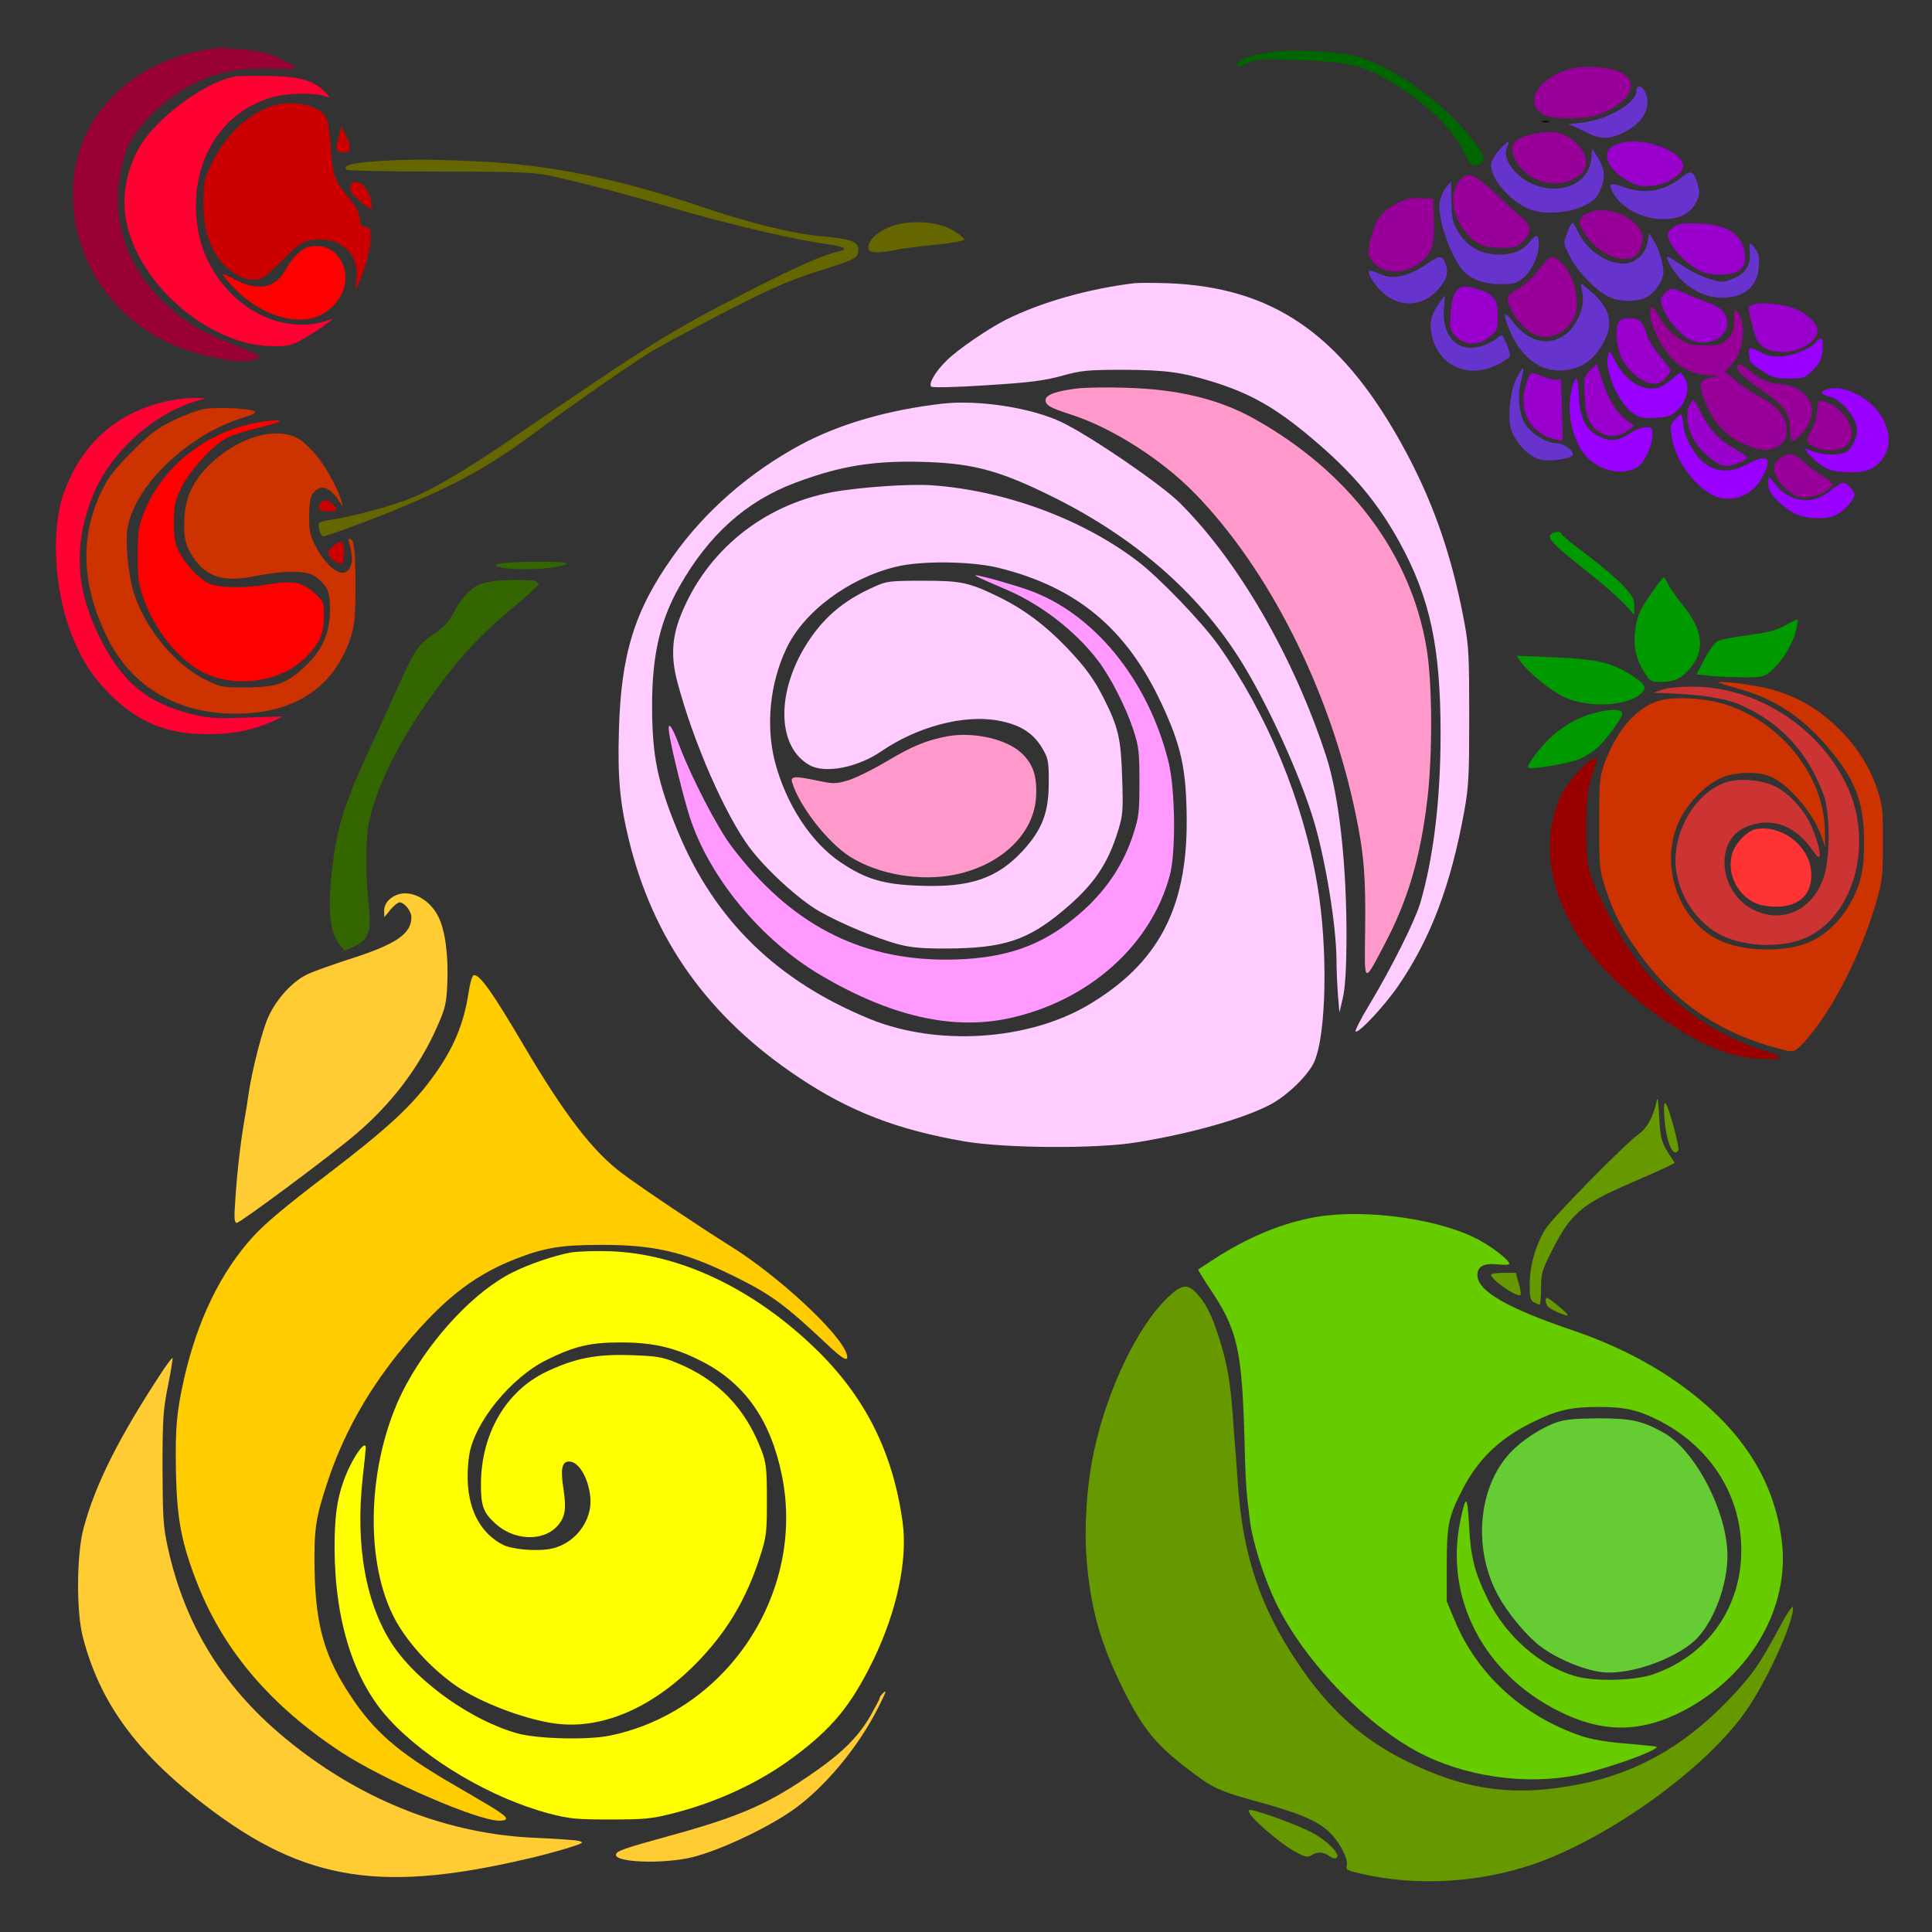 <?xml version="1.0" encoding="UTF-8" standalone="no"?>
<svg
   xmlns:dc="http://purl.org/dc/elements/1.1/"
   xmlns:cc="http://creativecommons.org/ns#"
   xmlns:rdf="http://www.w3.org/1999/02/22-rdf-syntax-ns#"
   xmlns:svg="http://www.w3.org/2000/svg"
   xmlns="http://www.w3.org/2000/svg"
   xmlns:sodipodi="http://sodipodi.sourceforge.net/DTD/sodipodi-0.dtd"
   xmlns:inkscape="http://www.inkscape.org/namespaces/inkscape"
   version="1.0"
   width="850pt"
   height="850pt"
   viewBox="0 0 850 850"
   preserveAspectRatio="xMidYMid meet"
   id="svg2"
   inkscape:version="0.91 r13725"
   sodipodi:docname="Food_20170419_024.svg">
  <rect x="0" y="0" width="850" height="850" fill="#333333" stroke="none"/>
  <defs
     id="defs172" />
  <sodipodi:namedview
     pagecolor="#ffffff"
     bordercolor="#666666"
     borderopacity="1"
     objecttolerance="10"
     gridtolerance="10"
     guidetolerance="10"
     inkscape:pageopacity="0"
     inkscape:pageshadow="2"
     inkscape:window-width="1920"
     inkscape:window-height="980"
     id="namedview170"
     showgrid="false"
     inkscape:zoom="0.62824358"
     inkscape:cx="453.5312"
     inkscape:cy="476.19775"
     inkscape:window-x="0"
     inkscape:window-y="1"
     inkscape:window-maximized="1"
     inkscape:current-layer="svg2" />
  <g
     transform="translate(0,850) scale(0.1,-0.1)"
     fill="#000000"
     stroke="none"
     id="g6">
    <path
       d="M0 4250 l0 -4250 4250 0 4250 0 0 4250 0 4250 -4250 0 -4250 0 0 -4250z m1109 4080 c110 -15 228 -74 312 -159 65 -66 130 -176 174 -293 13 -36 23 -48 44 -52 14 -3 163 -8 331 -11 168 -3 348 -10 400 -16 196 -20 506 -93 845 -199 262 -82 430 -123 480 -118 22 3 65 20 94 39 51 30 64 34 165 40 61 4 149 8 194 8 99 1 123 -11 177 -92 50 -74 44 -77 -162 -87 -170 -8 -187 -11 -423 -77 -102 -28 -284 -104 -465 -193 -236 -116 -340 -179 -895 -545 -220 -146 -395 -242 -650 -357 l-124 -57 -2 -183 c-2 -214 -13 -275 -75 -404 -58 -121 -152 -216 -271 -273 -112 -53 -175 -64 -355 -59 -140 4 -152 6 -223 36 -226 96 -408 334 -466 606 -18 85 -20 262 -4 343 58 294 264 494 560 543 87 15 236 8 323 -15 180 -47 341 -190 435 -387 29 -60 53 -97 63 -98 28 0 213 66 289 105 99 50 255 150 415 265 496 358 885 593 1200 724 62 26 61 27 -269 106 -92 23 -259 69 -370 104 -231 73 -321 96 -496 128 -111 20 -154 23 -390 22 -299 -2 -326 -6 -315 -53 3 -16 6 -83 6 -148 0 -204 -51 -343 -172 -464 -73 -74 -160 -127 -262 -159 -61 -20 -84 -22 -205 -17 -101 3 -153 10 -199 26 -248 82 -443 288 -524 551 -29 95 -31 285 -4 365 41 122 88 197 180 291 89 89 141 126 240 166 134 55 239 68 394 48z m4846 -45 c87 -19 210 -77 293 -140 34 -26 117 -99 183 -161 66 -63 124 -114 128 -114 3 0 40 20 81 44 l74 43 1 64 c0 54 4 70 27 99 61 80 192 128 313 116 80 -8 177 -56 204 -100 38 -61 22 -159 -35 -211 l-27 -25 49 0 c174 -1 320 -197 231 -313 l-26 -34 73 -6 c88 -6 153 -35 200 -87 66 -73 71 -160 14 -225 l-30 -35 78 0 c44 -1 96 -7 117 -14 90 -33 148 -108 149 -195 0 -55 -17 -94 -61 -135 -17 -17 -31 -32 -31 -35 0 -4 44 -6 99 -6 96 0 99 -1 154 -37 69 -46 109 -109 115 -184 6 -73 -32 -153 -94 -197 -33 -23 -47 -42 -59 -78 -27 -79 -92 -119 -195 -119 -74 0 -113 17 -180 77 l-63 57 -58 -32 c-75 -42 -125 -42 -195 -3 -56 32 -92 75 -141 166 -18 33 -33 55 -33 48 0 -18 -59 -82 -91 -99 -47 -24 -151 -18 -214 11 -51 24 -58 25 -112 14 -83 -17 -131 -1 -198 64 -44 43 -57 64 -74 121 -25 81 -26 116 -6 181 8 27 13 51 11 53 -2 2 -19 -6 -37 -17 -42 -26 -135 -28 -182 -5 -90 46 -139 125 -139 226 l0 69 -30 -6 c-72 -16 -172 43 -226 133 -24 42 -27 57 -27 138 0 88 1 93 35 143 45 66 133 128 198 136 84 12 116 25 155 61 l39 36 -17 44 c-28 74 -108 160 -230 248 -165 118 -226 136 -468 136 l-177 0 -70 -35 c-104 -53 -126 -47 -96 26 36 86 106 107 361 108 114 0 193 -4 240 -14z m-591 -975 c398 -113 710 -384 916 -795 107 -215 172 -418 219 -685 34 -194 42 -284 42 -499 0 -225 -9 -328 -47 -522 -100 -519 -319 -850 -749 -1134 -353 -233 -627 -315 -1053 -315 -361 0 -626 51 -928 178 -215 90 -448 257 -605 434 -289 324 -470 701 -508 1058 -14 137 -4 425 19 531 73 336 221 577 493 806 176 148 449 304 632 364 55 17 116 40 135 49 19 10 91 71 160 135 265 248 449 354 710 410 104 23 132 25 285 21 152 -4 182 -8 279 -36z m1543 -1161 c32 -28 83 -68 114 -89 61 -42 160 -134 178 -165 11 -19 13 -18 51 25 22 25 46 60 52 78 15 39 24 41 31 4 3 -15 36 -68 72 -117 70 -93 105 -154 105 -180 0 -18 11 -20 27 -4 6 6 59 17 118 25 143 19 183 32 227 76 21 21 41 38 44 38 10 0 -3 -140 -17 -182 -7 -21 -35 -63 -62 -93 -27 -31 -48 -57 -46 -59 2 -1 37 -15 77 -30 173 -66 359 -267 418 -451 48 -146 31 -383 -42 -587 -51 -141 -198 -418 -281 -527 -58 -77 -91 -94 -192 -99 -186 -9 -353 62 -586 247 -180 143 -276 261 -348 429 -94 219 -84 426 28 596 l19 29 -74 -5 c-41 -4 -87 -12 -103 -19 -15 -7 -30 -9 -34 -5 -23 22 117 198 196 246 22 14 41 28 41 31 0 3 -33 27 -72 52 -109 70 -171 135 -203 211 -16 38 -11 42 27 26 13 -5 106 -14 208 -18 156 -8 193 -13 234 -31 27 -11 50 -21 53 -21 9 0 -9 186 -21 215 -18 41 -80 103 -173 172 -86 63 -179 148 -194 175 -15 28 6 58 41 58 20 0 46 -15 87 -51z m-4307 -97 l22 -18 -26 -31 c-15 -17 -93 -79 -174 -136 -170 -121 -283 -217 -366 -312 -290 -329 -440 -674 -399 -918 5 -36 8 -38 32 -33 82 19 128 18 174 -2 121 -54 300 -280 567 -717 281 -460 341 -524 660 -712 416 -244 636 -455 785 -753 82 -165 134 -323 166 -505 28 -157 28 -440 0 -584 -101 -517 -399 -874 -863 -1033 l-93 -32 -375 -1 -375 -1 -180 -32 c-99 -18 -207 -38 -240 -44 -104 -19 -316 -13 -435 12 -298 63 -575 215 -800 440 -207 206 -302 361 -360 581 -52 200 -55 376 -10 567 45 190 142 385 373 752 195 308 234 386 263 527 13 64 28 179 34 257 26 343 99 642 202 826 53 94 128 203 174 250 l43 45 2 105 c4 280 53 442 233 780 52 96 108 210 126 252 23 56 43 87 73 113 23 20 56 48 73 63 16 15 56 64 87 109 64 90 113 138 166 161 40 17 224 39 342 41 60 1 82 -3 99 -17z m4724 -2304 c8 -13 24 -59 36 -103 12 -44 28 -102 36 -129 7 -27 14 -70 14 -94 0 -57 -31 -87 -131 -125 -238 -92 -251 -99 -326 -173 -80 -79 -133 -172 -133 -235 0 -87 110 -180 379 -320 73 -37 393 -253 444 -299 131 -117 254 -341 297 -545 69 -320 -57 -653 -360 -955 -243 -244 -465 -393 -757 -509 -258 -103 -444 -132 -713 -111 -148 11 -213 28 -346 90 -103 48 -160 90 -305 226 -81 76 -155 133 -242 188 -152 96 -203 139 -267 223 -246 325 -316 872 -173 1358 135 461 434 798 823 928 124 41 154 47 287 57 227 16 402 -14 568 -98 93 -46 173 -97 212 -135 18 -17 34 -29 36 -26 2 2 11 25 21 52 37 100 95 168 414 480 18 18 50 49 71 69 34 32 42 48 57 115 9 43 19 81 21 86 8 13 22 7 37 -15z"
       id="path8"
       style="fill:none" />
    <path
       d="M866 8273 c-287 -61 -497 -266 -537 -525 -46 -293 101 -585 371 -736 109 -62 322 -113 404 -98 46 9 46 19 -1 38 -165 68 -224 95 -263 121 -210 142 -322 335 -322 557 0 78 22 181 49 235 30 60 98 138 165 190 138 108 277 151 460 143 59 -3 108 -2 108 3 0 4 -30 22 -66 39 -50 24 -88 34 -157 41 -117 11 -127 10 -211 -8z"
       id="path10"
       style="fill:#990033" />
    <path
       d="M1030 8163 c-118 -24 -302 -152 -393 -275 -67 -90 -102 -225 -86 -336 41 -289 363 -574 650 -575 67 -1 82 3 133 32 66 37 151 98 121 86 -252 -97 -551 116 -588 420 -34 271 105 499 342 560 66 17 187 17 226 0 18 -7 18 -5 -3 18 -48 52 -114 71 -252 73 -69 1 -136 0 -150 -3z"
       id="path12"
       style="fill:#ff0033" />
    <path
       d="M1193 8032 c-109 -39 -200 -127 -261 -251 -35 -71 -37 -82 -37 -171 0 -110 20 -180 68 -248 38 -53 101 -92 148 -92 43 0 48 3 139 93 66 65 81 75 122 81 127 19 214 -63 195 -181 -9 -55 8 -28 37 59 14 42 26 99 26 127 0 44 -3 50 -22 53 -18 2 -24 10 -26 39 -2 26 -17 52 -53 95 -57 68 -66 94 -75 224 -3 52 -12 106 -19 121 -30 58 -151 83 -242 51z"
       id="path14"
       style="fill:#cc0000" />
    <path
       d="M1492 7905 c-19 -64 -16 -75 18 -75 36 0 38 16 11 75 l-18 40 -11 -40z"
       id="path16"
       style="fill:#cc0000" />
    <path
       d="M1647 7790 c-101 -7 -141 -19 -123 -37 4 -4 188 -8 409 -8 347 0 414 -3 487 -18 92 -20 276 -66 380 -96 36 -10 124 -35 195 -56 244 -70 513 -132 650 -150 68 -9 89 -22 49 -30 -69 -15 -183 -65 -391 -171 -363 -186 -426 -226 -1068 -665 -183 -125 -318 -205 -422 -249 -78 -33 -269 -85 -352 -96 -28 -4 -54 -10 -57 -15 -7 -12 7 -59 18 -59 13 0 196 67 308 113 271 111 425 196 616 338 167 125 436 312 526 366 57 33 209 115 338 181 192 98 264 129 396 171 146 46 162 53 168 76 12 49 -15 62 -154 75 -130 11 -320 58 -533 130 -359 122 -675 187 -982 200 -225 10 -303 10 -458 0z"
       id="path18"
       style="fill:#666600" />
    <path
       d="M1543 7684 c-3 -9 -2 -24 4 -32 13 -21 82 -77 87 -71 3 3 1 22 -4 44 -13 59 -72 99 -87 59z"
       id="path20"
       style="fill:#cc0000" />
    <path
       d="M3984 7519 c-89 -11 -164 -62 -164 -110 0 -22 40 -25 117 -9 27 6 106 16 176 23 70 7 128 17 129 22 1 6 -19 23 -45 39 -52 32 -132 45 -213 35z"
       id="path22"
       style="fill:#666600" />
    <path
       d="M1355 7413 c-28 -7 -74 -52 -96 -95 -43 -85 -122 -102 -223 -49 -31 17 -56 27 -56 23 0 -4 26 -34 57 -66 114 -116 276 -164 377 -110 97 51 135 164 82 244 -31 48 -82 67 -141 53z"
       id="path24"
       style="fill:#ff0000" />
    <path
       d="M710 6729 c-206 -53 -352 -187 -428 -394 -58 -157 -45 -425 30 -619 45 -117 93 -192 172 -271 123 -123 251 -175 425 -175 116 0 199 16 282 53 l54 25 -160 -5 c-142 -5 -170 -3 -245 16 -201 51 -310 145 -411 356 -98 205 -104 404 -18 611 74 179 256 347 439 405 l55 17 -60 1 c-33 0 -94 -9 -135 -20z"
       id="path26"
       style="fill:#ff0033" />
    <path
       d="M895 6700 c-27 -5 -88 -28 -135 -51 -70 -34 -102 -59 -181 -138 -76 -76 -104 -113 -132 -172 -98 -203 -88 -420 29 -652 107 -210 305 -326 558 -327 259 0 432 112 507 330 19 56 22 86 23 225 0 163 -6 215 -25 215 -7 0 -8 -7 -3 -17 4 -10 9 -36 12 -59 4 -42 -14 -74 -42 -74 -31 0 -82 49 -113 109 -29 54 -33 73 -33 138 0 80 9 106 41 123 26 14 61 -7 90 -53 18 -27 20 -28 13 -7 -20 71 -83 179 -134 231 -45 46 -65 58 -105 67 -99 21 -224 -25 -331 -121 -77 -71 -115 -143 -122 -236 -6 -89 2 -129 36 -180 62 -92 135 -114 278 -85 127 25 225 25 260 -2 55 -40 66 -65 66 -147 0 -100 -33 -177 -108 -247 -81 -77 -127 -94 -259 -94 -105 -1 -113 0 -180 33 -137 66 -274 235 -320 394 -22 78 -34 217 -24 275 35 189 265 409 507 484 48 15 62 22 50 29 -23 13 -167 19 -223 9z"
       id="path28"
       style="fill:#cc3300" />
    <path
       d="M1082 6630 c-206 -54 -376 -201 -449 -386 -23 -60 -27 -84 -27 -184 -1 -96 3 -127 23 -185 48 -143 156 -279 266 -334 143 -71 343 -41 451 68 59 59 79 104 79 179 0 61 -1 65 -41 102 -53 49 -93 57 -203 39 -110 -18 -216 -16 -262 4 -42 19 -99 79 -131 139 -18 35 -23 59 -23 128 0 75 4 93 32 153 36 75 140 190 202 221 18 10 76 29 129 42 53 13 98 26 100 29 12 12 -79 2 -146 -15z"
       id="path30"
       style="fill:#ff0000" />
    <path
       d="M1410 6285 c-17 -21 -3 -35 36 -35 38 0 43 9 16 33 -23 21 -36 21 -52 2z"
       id="path32"
       style="fill:#cc0000" />
    <path
       d="M1466 6097 c-26 -21 -27 -25 -15 -45 14 -22 46 -39 55 -29 10 9 9 90 -1 93 -5 2 -23 -6 -39 -19z"
       id="path34"
       style="fill:#cc0000" />
    <path
       d="M5625 8274 c-88 -10 -149 -25 -167 -41 -31 -28 -20 -33 29 -11 44 19 58 20 217 14 258 -10 310 -25 472 -133 122 -81 221 -181 262 -267 27 -55 36 -67 54 -64 39 6 45 33 16 73 -130 183 -348 348 -533 405 -70 21 -256 34 -350 24z"
       id="path36"
       style="fill:#006600" />
    <path
       d="M6923 8200 c-92 -19 -173 -84 -173 -138 0 -32 7 -43 40 -65 32 -22 179 -23 241 -2 102 36 164 104 139 151 -7 13 -27 30 -44 38 -40 19 -148 28 -203 16z"
       id="path38"
       style="fill:#990099" />
    <path
       d="M7200 8101 c0 -55 -128 -129 -243 -141 -40 -4 -65 -8 -56 -9 10 0 43 -15 75 -32 66 -34 105 -34 173 1 83 42 118 111 89 175 -13 29 -38 33 -38 6z"
       id="path40"
       style="fill:#6633cc" />
    <path
       d="M6788 7963 c6 -2 18 -2 25 0 6 3 1 5 -13 5 -14 0 -19 -2 -12 -5z"
       id="path42" />
    <path
       d="M6725 7905 c-57 -16 -79 -39 -70 -75 26 -105 157 -167 259 -122 76 34 85 100 23 160 -56 54 -113 64 -212 37z"
       id="path44"
       style="fill:#990099" />
    <path
       d="M6596 7840 c-21 -24 -36 -50 -36 -65 0 -61 74 -150 159 -191 58 -29 172 -25 244 8 50 24 61 34 78 74 24 53 20 91 -13 144 l-23 35 -5 -48 c-13 -119 -165 -166 -289 -90 -60 38 -99 103 -82 140 18 40 7 37 -33 -7z"
       id="path46"
       style="fill:#6633cc" />
    <path
       d="M7127 7870 c-39 -12 -57 -29 -57 -54 0 -37 35 -80 89 -110 45 -24 61 -28 107 -24 68 6 139 51 139 87 0 67 -178 131 -278 101z"
       id="path48"
       style="fill:#9900cc" />
    <path
       d="M7397 7719 c-72 -59 -159 -75 -247 -44 -56 20 -71 19 -63 -2 27 -77 127 -137 229 -137 75 0 122 24 147 76 16 32 16 42 6 78 -18 59 -29 64 -72 29z"
       id="path50"
       style="fill:#6633cc" />
    <path
       d="M6427 7712 c-55 -60 -41 -167 32 -245 40 -44 74 -57 146 -57 60 0 69 3 96 29 37 38 37 67 -2 100 -17 14 -71 63 -119 109 -93 86 -122 99 -153 64z"
       id="path52"
       style="fill:#990099" />
    <path
       d="M6361 7674 c-11 -14 -23 -42 -27 -61 -12 -64 41 -226 98 -298 33 -42 93 -65 170 -65 58 0 71 3 99 27 39 33 68 95 69 144 0 49 -8 53 -37 18 -36 -43 -74 -59 -138 -59 -85 0 -147 38 -188 115 -17 31 -21 58 -22 122 0 46 -1 83 -2 83 -1 0 -11 -12 -22 -26z"
       id="path54"
       style="fill:#6633cc" />
    <path
       d="M6151 7608 c-66 -34 -96 -69 -114 -135 -22 -77 -21 -95 4 -126 44 -57 146 -55 213 3 48 43 57 73 54 181 l-3 94 -55 3 c-41 2 -66 -3 -99 -20z"
       id="path56"
       style="fill:#990099" />
    <path
       d="M7007 7570 c-65 -19 -72 -47 -27 -109 57 -79 154 -121 210 -91 11 6 25 28 31 49 10 34 9 44 -8 73 -34 58 -139 98 -206 78z"
       id="path58"
       style="fill:#990099" />
    <path
       d="M6895 7475 c-18 -45 -18 -45 11 -102 34 -67 114 -151 170 -178 52 -25 130 -25 173 0 19 11 43 38 54 59 18 35 19 45 9 93 -6 30 -21 71 -34 91 l-23 37 -6 -39 c-9 -54 -56 -96 -107 -96 -76 1 -162 61 -199 140 -10 22 -21 40 -25 40 -3 0 -14 -20 -23 -45z"
       id="path60"
       style="fill:#6633cc" />
    <path
       d="M7375 7509 c-11 -6 -25 -18 -32 -27 -29 -36 81 -161 161 -183 22 -6 63 -9 90 -6 64 6 90 34 83 90 -12 86 -76 128 -202 134 -49 2 -88 -1 -100 -8z"
       id="path62"
       style="fill:#9900cc" />
    <path
       d="M7698 7395 c6 -54 -15 -95 -62 -116 -23 -10 -48 -19 -57 -19 -37 0 -121 33 -175 70 -33 22 -62 40 -67 40 -16 0 33 -78 69 -110 53 -46 110 -70 172 -70 95 0 153 48 160 134 3 42 0 60 -14 80 -25 34 -31 32 -26 -9z"
       id="path64"
       style="fill:#6633cc" />
    <path
       d="M6284 7343 c-93 -63 -155 -76 -219 -46 -19 9 -37 14 -41 11 -10 -10 24 -64 60 -96 75 -66 170 -62 237 8 43 45 55 82 38 122 -14 35 -26 35 -75 1z"
       id="path66"
       style="fill:#6633cc" />
    <path
       d="M6809 7358 c-8 -7 -32 -34 -53 -61 -21 -26 -56 -57 -77 -68 -51 -26 -56 -39 -30 -92 25 -52 75 -101 116 -114 65 -21 142 24 166 94 21 66 -11 185 -63 228 -34 29 -39 30 -59 13z"
       id="path68"
       style="fill:#990099" />
    <path
       d="M6960 7219 c18 -63 -23 -161 -84 -198 -73 -46 -156 -21 -223 67 -36 48 -42 36 -16 -30 46 -119 128 -188 223 -188 76 0 135 31 177 94 63 93 57 163 -20 237 -28 27 -55 49 -58 49 -4 0 -4 -14 1 -31z"
       id="path70"
       style="fill:#6633cc" />
    <path
       d="M6403 7213 c-11 -16 -19 -52 -21 -95 -4 -65 -3 -71 24 -99 36 -37 97 -40 140 -7 41 32 44 37 44 98 0 69 -16 93 -77 114 -66 23 -90 20 -110 -11z"
       id="path72"
       style="fill:#9900cc" />
    <path
       d="M7323 7208 c-20 -21 -20 -26 -8 -61 18 -51 77 -121 121 -142 69 -32 156 2 162 64 5 45 -19 76 -75 96 -26 10 -72 28 -102 41 -66 29 -72 30 -98 2z"
       id="path74"
       style="fill:#9900cc" />
    <path
       d="M6329 7162 c-37 -52 -43 -92 -25 -154 36 -124 161 -173 283 -113 28 14 53 31 56 38 2 7 -5 32 -15 55 -18 40 -21 42 -36 29 -32 -28 -81 -47 -121 -47 -79 0 -129 74 -118 176 3 30 5 54 4 54 -1 0 -14 -17 -28 -38z"
       id="path76"
       style="fill:#6633cc" />
    <path
       d="M7712 7160 c-25 -10 -24 -13 4 -117 17 -63 44 -84 113 -91 92 -8 188 58 163 112 -14 31 -67 71 -112 84 -53 16 -142 23 -168 12z"
       id="path78"
       style="fill:#9900cc" />
    <path
       d="M7260 7118 c0 -48 52 -151 102 -200 45 -46 97 -67 164 -69 l39 -1 -33 -8 c-53 -12 -58 -23 -39 -83 34 -107 102 -182 198 -218 59 -23 91 -24 128 -4 32 16 41 33 41 78 -1 54 -41 102 -120 142 -36 18 -90 56 -124 88 -11 9 -23 17 -27 17 -4 0 8 15 26 33 54 54 71 179 30 233 -13 17 -14 15 -15 -34 0 -46 -4 -58 -29 -83 -27 -26 -35 -29 -99 -29 -62 0 -75 4 -118 33 -31 20 -60 51 -79 84 -16 29 -33 52 -37 53 -5 0 -8 -15 -8 -32z"
       id="path80"
       style="fill:#990099" />
    <path
       d="M7119 7078 c-16 -30 -5 -120 21 -165 30 -51 82 -93 124 -100 28 -4 39 -1 60 20 14 15 26 30 26 36 0 5 -20 33 -45 62 -24 29 -50 68 -56 88 -21 66 -36 81 -79 81 -30 0 -42 -5 -51 -22z"
       id="path82"
       style="fill:#9900cc" />
    <path
       d="M7989 6994 c-22 -27 -90 -55 -144 -61 -42 -4 -63 -1 -97 16 -61 29 -57 32 -49 -35 0 -7 25 -27 53 -45 46 -30 60 -34 120 -34 64 0 69 2 104 37 30 30 38 45 42 87 5 53 -5 64 -29 35z"
       id="path84"
       style="fill:#9900ff" />
    <path
       d="M7075 6937 c-17 -68 45 -211 111 -256 29 -20 43 -23 99 -19 54 3 69 9 93 31 42 40 57 98 37 137 -8 16 -18 30 -21 30 -4 0 -22 -13 -40 -30 -19 -16 -46 -33 -59 -36 -69 -17 -145 30 -189 117 -24 48 -25 50 -31 26z"
       id="path86"
       style="fill:#9900ff" />
    <path
       d="M6996 6871 c-28 -29 -28 -33 -24 -114 3 -63 10 -92 26 -119 38 -61 111 -74 167 -30 l24 19 -29 21 c-48 36 -81 88 -109 172 l-27 80 -28 -29z"
       id="path88"
       style="fill:#9900cc" />
    <path
       d="M7645 6889 c-10 -15 29 -54 112 -110 93 -63 118 -98 118 -166 0 -61 9 -65 49 -24 38 39 57 96 44 133 -13 38 -61 76 -103 83 -19 3 -51 7 -70 10 -19 3 -54 20 -77 38 -60 46 -66 49 -73 36z"
       id="path90"
       style="fill:#990099" />
    <path
       d="M6671 6833 c-28 -57 -39 -173 -22 -225 19 -56 76 -116 124 -129 45 -12 147 3 147 22 0 20 -42 49 -72 49 -43 0 -112 42 -138 85 -28 45 -35 126 -17 193 8 28 11 52 8 52 -4 0 -18 -21 -30 -47z"
       id="path92"
       style="fill:#6633cc" />
    <path
       d="M6722 6833 c-19 -50 -23 -84 -16 -132 9 -59 61 -114 123 -131 24 -6 44 -10 45 -8 1 2 0 63 -2 136 l-4 132 -24 0 c-14 0 -41 7 -61 15 -47 20 -49 19 -61 -12z"
       id="path94"
       style="fill:#9900cc" />
    <path
       d="M6921 6808 c-28 -89 -16 -195 31 -279 51 -92 177 -132 255 -82 28 19 63 94 63 138 0 32 -2 35 -30 35 -16 0 -45 -11 -65 -24 -54 -37 -88 -41 -140 -16 -58 28 -84 80 -89 179 -2 39 -6 74 -9 77 -3 3 -10 -10 -16 -28z"
       id="path96"
       style="fill:#9900ff" />
    <path
       d="M8042 6788 c-37 -10 -35 -23 5 -32 53 -11 123 -96 123 -148 0 -36 -24 -84 -49 -98 -29 -15 -106 -12 -148 5 -35 15 -35 15 -21 -6 7 -12 33 -35 55 -52 36 -25 54 -31 115 -34 86 -5 129 12 165 66 56 83 2 214 -112 273 -55 29 -94 36 -133 26z"
       id="path98"
       style="fill:#9900ff" />
    <path
       d="M7430 6710 c-14 -35 -7 -87 20 -141 27 -53 106 -119 142 -119 37 0 101 27 94 39 -3 5 -30 23 -59 39 -64 36 -109 85 -145 158 -14 30 -29 54 -33 54 -4 0 -12 -13 -19 -30z"
       id="path100"
       style="fill:#9900cc" />
    <path
       d="M7999 6728 c-5 -57 -11 -84 -29 -118 -26 -51 -26 -57 11 -75 40 -21 103 -22 133 -2 71 47 15 169 -91 202 -16 4 -23 2 -24 -7z"
       id="path102"
       style="fill:#990099" />
    <path
       d="M7370 6655 c-20 -21 -22 -31 -16 -72 15 -114 120 -249 210 -272 86 -21 164 24 203 117 27 66 1 72 -94 23 -61 -30 -120 -28 -169 7 -47 34 -91 111 -98 170 -2 24 -6 46 -9 48 -2 2 -14 -7 -27 -21z"
       id="path104"
       style="fill:#9900ff" />
    <path
       d="M7848 6494 c-41 -22 -51 -47 -35 -87 16 -38 67 -84 103 -93 49 -12 144 25 144 57 0 5 -19 21 -42 35 -24 15 -54 37 -68 49 -53 48 -72 55 -102 39z"
       id="path106"
       style="fill:#990099" />
    <path
       d="M7780 6371 c0 -28 9 -43 48 -81 52 -50 102 -70 176 -70 56 0 94 18 130 60 32 39 32 50 2 79 -27 25 -27 25 -94 -26 -73 -55 -169 -41 -230 34 l-31 38 -1 -34z"
       id="path108"
       style="fill:#9900ff" />
    <path
       d="M4990 7254 c-204 -25 -411 -84 -565 -161 -80 -41 -209 -129 -258 -177 -51 -49 -83 -104 -70 -117 5 -5 108 -3 243 6 192 12 252 20 330 41 87 24 111 27 275 27 185 -1 252 -10 392 -53 164 -51 277 -115 433 -247 181 -152 290 -282 387 -458 135 -246 181 -462 181 -845 0 -290 -32 -548 -90 -745 -25 -81 -125 -281 -222 -443 -38 -62 -65 -116 -62 -120 12 -11 126 111 188 201 143 209 231 443 290 767 20 111 22 158 22 420 0 263 -2 308 -22 415 -56 300 -142 543 -280 790 -268 479 -566 682 -1025 699 -62 2 -128 2 -147 0z"
       id="path110"
       style="fill:#ffccff" />
    <path
       d="M4740 6791 c-92 -11 -140 -28 -140 -51 0 -23 19 -34 115 -65 181 -59 398 -198 542 -346 327 -335 595 -868 707 -1409 37 -177 45 -276 42 -514 -3 -241 -8 -238 88 -56 102 195 155 377 186 635 23 195 22 515 -4 665 -70 418 -344 779 -766 1012 -152 83 -330 126 -558 132 -81 3 -176 1 -212 -3z"
       id="path112"
       style="fill:#ff99cc" />
    <path
       d="M4145 6724 c-241 -28 -453 -90 -621 -180 -225 -121 -423 -293 -564 -493 -168 -236 -228 -430 -237 -764 -6 -207 4 -318 43 -479 107 -442 350 -783 748 -1048 224 -150 435 -231 731 -282 178 -30 579 -33 755 -4 237 38 474 105 590 167 75 40 166 129 192 187 54 121 61 500 14 777 -62 370 -220 752 -436 1057 -71 100 -260 297 -355 369 -244 186 -584 311 -905 334 -101 7 -325 -9 -442 -31 -302 -57 -550 -259 -662 -539 -40 -99 -45 -186 -16 -295 70 -265 211 -587 320 -732 73 -96 215 -226 304 -277 94 -54 258 -122 351 -146 53 -14 105 -19 215 -18 243 1 351 36 505 165 136 113 199 205 245 356 20 65 22 88 17 230 -5 171 -17 222 -78 344 -45 90 -83 142 -167 230 -92 96 -184 165 -288 217 -141 69 -171 76 -344 76 -142 0 -160 -2 -210 -25 -144 -63 -235 -143 -312 -271 -126 -214 -114 -442 27 -517 69 -36 210 -8 313 63 158 108 362 162 512 135 103 -19 161 -57 203 -135 19 -34 22 -56 21 -140 0 -130 -29 -205 -114 -298 -112 -121 -230 -162 -450 -154 -161 5 -239 28 -350 102 -132 88 -242 257 -291 445 -40 157 -22 343 50 495 75 162 273 310 481 361 110 28 334 25 452 -4 345 -85 564 -267 718 -597 88 -188 110 -291 111 -517 1 -387 -127 -628 -432 -809 -265 -157 -663 -183 -960 -63 -409 167 -684 434 -846 824 -91 220 -114 334 -114 557 0 221 35 372 121 524 129 227 293 374 509 455 202 76 354 100 586 91 206 -8 323 -41 559 -159 346 -174 617 -408 801 -693 119 -183 274 -520 336 -729 52 -175 98 -460 99 -608 0 -51 4 -124 7 -163 l6 -70 15 65 c10 43 15 125 16 245 2 336 -32 643 -90 820 -143 437 -387 858 -644 1113 -83 82 -387 290 -516 353 -133 65 -368 101 -529 83z"
       id="path114"
       style="fill:#ffccff" />
    <path
       d="M4315 5955 c17 -8 68 -30 115 -50 149 -64 301 -181 398 -308 57 -73 125 -207 158 -307 25 -77 27 -99 27 -230 0 -131 -2 -153 -27 -230 -51 -157 -145 -285 -292 -395 -145 -109 -302 -156 -529 -157 -387 -1 -691 159 -947 499 -62 82 -176 302 -228 440 -36 96 -56 118 -45 52 11 -72 65 -288 90 -365 87 -266 314 -540 575 -694 305 -180 577 -243 825 -191 352 75 629 320 712 631 27 103 24 375 -6 498 -89 360 -328 654 -616 756 -71 25 -219 67 -233 65 -4 0 7 -7 23 -14z"
       id="path116"
       style="fill:#ff99ff" />
    <path
       d="M4170 5261 c-94 -18 -154 -42 -268 -110 -64 -38 -142 -76 -173 -85 -52 -15 -63 -15 -130 -1 -105 22 -122 20 -114 -7 32 -105 155 -263 253 -326 126 -80 313 -112 469 -79 199 43 339 177 351 336 6 93 -11 147 -62 196 -65 63 -211 96 -326 76z"
       id="path118"
       style="fill:#ff99cc" />
    <path
       d="M6821 6147 c-13 -17 20 -50 174 -171 61 -48 129 -109 152 -134 l43 -47 0 38 c0 32 -8 47 -52 94 -29 30 -101 91 -160 135 -60 44 -108 84 -108 89 0 14 -36 11 -49 -4z"
       id="path120"
       style="fill:#009900" />
    <path
       d="M7274 5902 c-60 -83 -74 -115 -81 -186 -6 -69 6 -118 44 -178 21 -35 27 -38 67 -38 58 0 86 11 122 49 77 82 71 173 -21 287 -30 38 -61 81 -68 97 -6 15 -14 27 -17 27 -3 0 -24 -26 -46 -58z"
       id="path122"
       style="fill:#009900" />
    <path
       d="M7855 5749 c-39 -22 -75 -31 -160 -43 -60 -7 -121 -19 -135 -25 -15 -8 -39 -38 -60 -80 l-36 -68 66 -7 c36 -3 102 -6 147 -6 77 0 84 2 117 30 47 41 92 115 107 173 6 26 10 49 8 51 -2 2 -26 -9 -54 -25z"
       id="path124"
       style="fill:#009900" />
    <path
       d="M6691 5588 c34 -47 128 -124 187 -153 98 -49 270 -44 335 8 36 28 30 44 -32 84 -86 57 -154 73 -341 81 l-168 7 19 -27z"
       id="path126"
       style="fill:#009900" />
    <path
       d="M7565 5495 c6 -2 51 -16 100 -30 147 -43 263 -120 376 -252 122 -143 160 -241 160 -418 0 -83 -5 -126 -20 -176 -41 -131 -135 -236 -244 -273 -114 -38 -281 -29 -379 20 -181 92 -260 341 -167 529 40 81 124 163 195 188 64 23 158 22 209 -2 78 -36 184 -162 217 -256 l17 -50 0 57 c3 248 -192 496 -449 572 -87 26 -216 32 -281 13 -98 -29 -186 -129 -238 -271 -24 -67 -25 -81 -25 -271 0 -193 1 -203 28 -285 37 -112 71 -177 146 -282 148 -208 338 -342 585 -413 88 -25 90 -25 115 -7 14 10 48 49 77 87 104 138 211 359 269 560 26 92 28 113 28 260 0 148 -2 166 -27 238 -37 106 -95 193 -182 275 -86 81 -179 132 -290 161 -70 19 -247 40 -220 26z"
       id="path128"
       style="fill:#cc3300" />
    <path
       d="M7310 5465 l-35 -13 35 -1 c161 -5 272 -21 339 -49 181 -76 307 -212 375 -402 29 -82 28 -282 -2 -365 -52 -143 -184 -201 -311 -136 -148 76 -169 301 -33 361 113 50 224 10 303 -110 41 -62 29 29 -17 127 -31 65 -95 134 -154 163 -53 27 -148 37 -206 21 -135 -36 -243 -209 -232 -370 9 -118 82 -237 183 -296 104 -61 282 -70 392 -20 214 98 299 423 175 676 -125 257 -401 430 -681 428 -55 0 -111 -6 -131 -14z"
       id="path130"
       style="fill:#cc3333" />
    <path
       d="M7030 5367 c-74 -17 -143 -53 -202 -106 -52 -47 -114 -129 -104 -138 10 -11 180 18 225 38 24 10 60 33 80 51 42 36 113 137 108 152 -5 16 -44 17 -107 3z"
       id="path132"
       style="fill:#009900" />
    <path
       d="M6993 5150 c-38 -23 -108 -109 -130 -159 -82 -191 -50 -412 91 -625 144 -217 469 -458 687 -510 70 -17 189 -22 189 -7 0 4 -28 16 -62 26 -35 9 -99 34 -144 56 -244 116 -429 304 -562 574 -79 159 -83 179 -83 350 0 134 3 161 25 230 14 44 24 80 23 82 -2 1 -17 -6 -34 -17z"
       id="path134"
       style="fill:#990000" />
    <path
       d="M7729 4853 c-41 -6 -96 -63 -109 -112 -27 -101 43 -211 144 -226 136 -21 215 40 204 155 -11 110 -130 201 -239 183z"
       id="path136"
       style="fill:#ff3333" />
    <path
       d="M2218 6023 c-64 -7 -42 -20 42 -26 87 -6 218 7 234 23 10 10 -190 12 -276 3z"
       id="path138"
       style="fill:#336600" />
    <path
       d="M2170 5943 c-57 -9 -71 -15 -105 -45 -20 -17 -47 -52 -60 -77 -31 -59 -50 -80 -104 -116 -60 -40 -80 -70 -149 -225 -33 -74 -94 -207 -135 -295 -93 -200 -132 -319 -151 -470 -27 -204 -19 -311 28 -370 l23 -28 46 22 c60 29 72 65 59 183 -15 138 -14 287 2 364 38 180 170 426 352 655 90 114 159 184 287 291 59 49 107 93 107 98 0 4 -7 11 -16 14 -17 6 -142 6 -184 -1z"
       id="path140"
       style="fill:#336600" />
    <path
       d="M1735 4558 c-30 -16 -45 -39 -45 -67 l1 -26 27 33 c15 18 33 32 40 32 21 0 52 -39 52 -65 0 -74 -68 -120 -276 -186 -70 -23 -151 -51 -178 -64 -66 -29 -139 -108 -176 -190 -27 -60 -71 -234 -86 -335 -3 -25 -12 -81 -20 -125 -17 -102 -31 -223 -39 -347 -6 -79 -4 -98 7 -98 16 1 407 291 522 389 159 135 280 295 358 471 38 86 42 104 46 195 5 122 -9 230 -39 291 -40 83 -132 126 -194 92z"
       id="path142"
       style="fill:#ffcc33" />
    <path
       d="M1367 4315 c-19 -28 -34 -51 -32 -53 7 -7 76 28 81 41 2 7 1 24 -4 37 -9 23 -10 23 -45 -25z"
       id="path144"
       style="fill:none" />
    <path
       d="M2061 4130 c-20 -132 -65 -240 -147 -355 -97 -137 -203 -235 -475 -443 -184 -140 -273 -215 -325 -272 -143 -157 -245 -367 -304 -625 -33 -149 -39 -212 -36 -405 4 -217 25 -323 99 -509 116 -289 323 -529 627 -729 187 -123 600 -302 695 -302 54 0 41 17 -56 74 -46 27 -122 72 -169 99 -222 131 -324 220 -425 372 -117 175 -156 312 -161 555 -3 181 4 231 57 390 65 198 168 386 306 559 187 232 324 344 518 421 127 50 202 63 375 63 245 1 379 -32 610 -148 144 -72 210 -121 386 -287 75 -71 100 -84 89 -45 -28 91 -302 345 -515 477 -119 74 -390 255 -472 317 -129 96 -253 257 -434 564 -138 234 -191 309 -219 309 -7 0 -17 -34 -24 -80z"
       id="path146"
       style="fill:#ffcc00" />
    <path
       d="M2515 2990 c-67 -11 -184 -50 -260 -88 -163 -81 -351 -279 -467 -492 -167 -307 -192 -753 -57 -1021 54 -107 160 -225 274 -305 104 -72 296 -146 431 -166 206 -30 429 64 625 262 134 136 221 280 282 469 29 91 31 105 31 251 0 135 -3 163 -22 214 -71 190 -192 316 -377 391 -61 25 -86 29 -201 33 -152 5 -246 -14 -372 -74 -175 -84 -284 -270 -286 -489 -1 -98 10 -129 61 -176 82 -77 211 -83 275 -13 34 38 40 74 28 156 -15 94 -9 128 24 128 42 0 84 -71 93 -155 11 -109 -72 -214 -184 -231 -64 -9 -163 0 -201 20 -121 63 -175 204 -148 392 21 143 183 343 341 421 124 61 191 77 330 77 143 -1 237 -23 358 -86 186 -97 298 -258 347 -499 105 -515 -240 -1039 -757 -1145 -96 -20 -317 -15 -407 10 -198 55 -435 222 -545 384 -121 179 -169 441 -135 744 7 62 13 119 13 126 3 48 -64 -49 -97 -143 -30 -83 -40 -161 -40 -295 1 -323 85 -587 241 -755 163 -178 449 -346 700 -413 92 -24 119 -27 272 -27 151 0 182 3 276 27 193 49 379 135 527 245 174 129 255 228 353 427 105 217 153 442 130 610 -43 310 -167 555 -388 767 -272 261 -593 413 -898 424 -60 2 -137 0 -170 -5z"
       id="path148"
       style="fill:#ffff00" />
    <path
       d="M721 2477 c-192 -290 -300 -502 -353 -699 -31 -114 -33 -365 -4 -478 70 -275 221 -490 497 -710 449 -358 784 -422 1432 -274 62 13 150 37 197 51 78 24 82 27 55 34 -16 4 -98 9 -181 13 -386 14 -764 160 -1088 421 -287 230 -462 509 -538 858 -20 90 -22 132 -23 347 0 219 3 258 24 363 13 65 22 120 20 122 -2 2 -19 -20 -38 -48z"
       id="path150"
       style="fill:#ffcc33" />
    <path
       d="M3882 1048 c-7 -7 -12 -15 -12 -19 0 -4 -19 -40 -41 -79 -52 -89 -118 -156 -237 -240 -205 -144 -327 -199 -643 -286 -211 -58 -239 -68 -239 -85 0 -31 182 -40 313 -15 116 22 344 127 467 214 139 98 288 278 374 450 37 73 39 81 18 60z"
       id="path152"
       style="fill:#ffcc33" />
    <path
       d="M7286 3645 c-13 -60 -42 -111 -78 -136 -59 -42 -375 -363 -407 -414 -44 -69 -71 -163 -71 -246 0 -57 3 -70 19 -79 11 -5 22 -10 25 -10 3 0 6 32 6 71 0 65 4 80 46 163 83 165 131 207 339 297 72 31 146 64 166 74 l37 18 -31 49 c-27 44 -32 61 -37 151 -5 89 -7 97 -14 62z"
       id="path154"
       style="fill:#669900" />
    <path
       d="M7323 3578 c8 -104 39 -175 61 -139 7 11 -42 193 -56 206 -7 7 -9 -12 -5 -67z"
       id="path156"
       style="fill:#669900" />
    <path
       d="M5760 3140 c-139 -29 -274 -87 -415 -177 -38 -25 -71 -47 -73 -48 -2 -2 19 -36 46 -77 126 -186 146 -270 157 -668 5 -192 7 -225 25 -367 12 -89 60 -242 111 -349 127 -267 415 -562 663 -680 215 -102 486 -130 707 -74 135 34 319 103 307 115 -2 2 -62 8 -133 14 -88 7 -153 18 -200 34 -256 88 -455 269 -554 506 l-36 86 0 160 c0 177 8 214 71 335 69 133 165 224 309 294 109 53 166 66 293 66 115 0 175 -15 269 -64 222 -117 354 -328 354 -566 0 -255 -150 -465 -390 -547 -83 -28 -257 -32 -342 -7 -155 45 -303 176 -382 335 -60 122 -77 188 -84 333 -7 128 -14 132 -38 16 -71 -339 101 -673 434 -839 191 -96 359 -95 545 1 299 156 472 455 435 750 -30 239 -148 443 -359 619 -155 129 -339 230 -555 304 -295 100 -425 175 -425 245 0 39 29 54 92 47 26 -3 48 -2 48 3 0 18 -88 84 -155 116 -187 90 -518 129 -725 84z"
       id="path158"
       style="fill:#66cc00" />
    <path
       d="M6560 2892 c0 -22 109 -98 129 -90 4 2 1 24 -7 51 l-13 47 -55 0 c-30 0 -54 -4 -54 -8z"
       id="path160"
       style="fill:#669900" />
    <path
       d="M5141 2795 c-135 -127 -270 -407 -329 -685 -31 -143 -43 -335 -31 -476 18 -207 56 -346 143 -530 95 -198 151 -271 298 -384 112 -87 142 -101 323 -150 174 -48 256 -83 306 -133 44 -43 83 -119 74 -146 -5 -17 3 -21 65 -35 239 -55 509 -40 747 39 340 114 783 434 953 690 95 141 207 395 198 444 -2 9 -30 -33 -62 -94 -86 -161 -120 -209 -228 -321 -191 -197 -396 -313 -644 -363 -287 -58 -506 -29 -769 102 -198 99 -341 229 -480 437 -165 249 -239 474 -260 795 -3 50 -8 113 -10 140 -3 28 -7 86 -10 130 -11 162 -26 248 -62 360 -32 99 -54 144 -94 190 -42 48 -68 46 -128 -10z"
       id="path162"
       style="fill:#669900" />
    <path
       d="M6800 2778 c0 -7 4 -18 8 -24 8 -13 83 -47 89 -40 5 4 -81 76 -91 76 -3 0 -6 -6 -6 -12z"
       id="path164"
       style="fill:#669900" />
    <path
       d="M6845 2241 c-69 -25 -152 -80 -202 -134 -139 -150 -163 -416 -56 -619 46 -87 135 -193 202 -240 79 -55 194 -100 271 -106 126 -9 330 68 409 153 75 81 131 235 131 360 0 191 -140 462 -278 540 -95 54 -144 65 -291 65 -105 -1 -147 -5 -186 -19z"
       id="path166"
       style="fill:#66cc33" />
    <path
       d="M5499 521 c17 -32 141 -137 198 -167 45 -25 56 -27 73 -16 27 16 51 15 79 -4 15 -11 26 -13 33 -6 15 15 -44 75 -109 109 -55 29 -195 82 -256 97 -25 6 -27 5 -18 -13z"
       id="path168"
       style="fill:#669900" />
  </g>
</svg>
